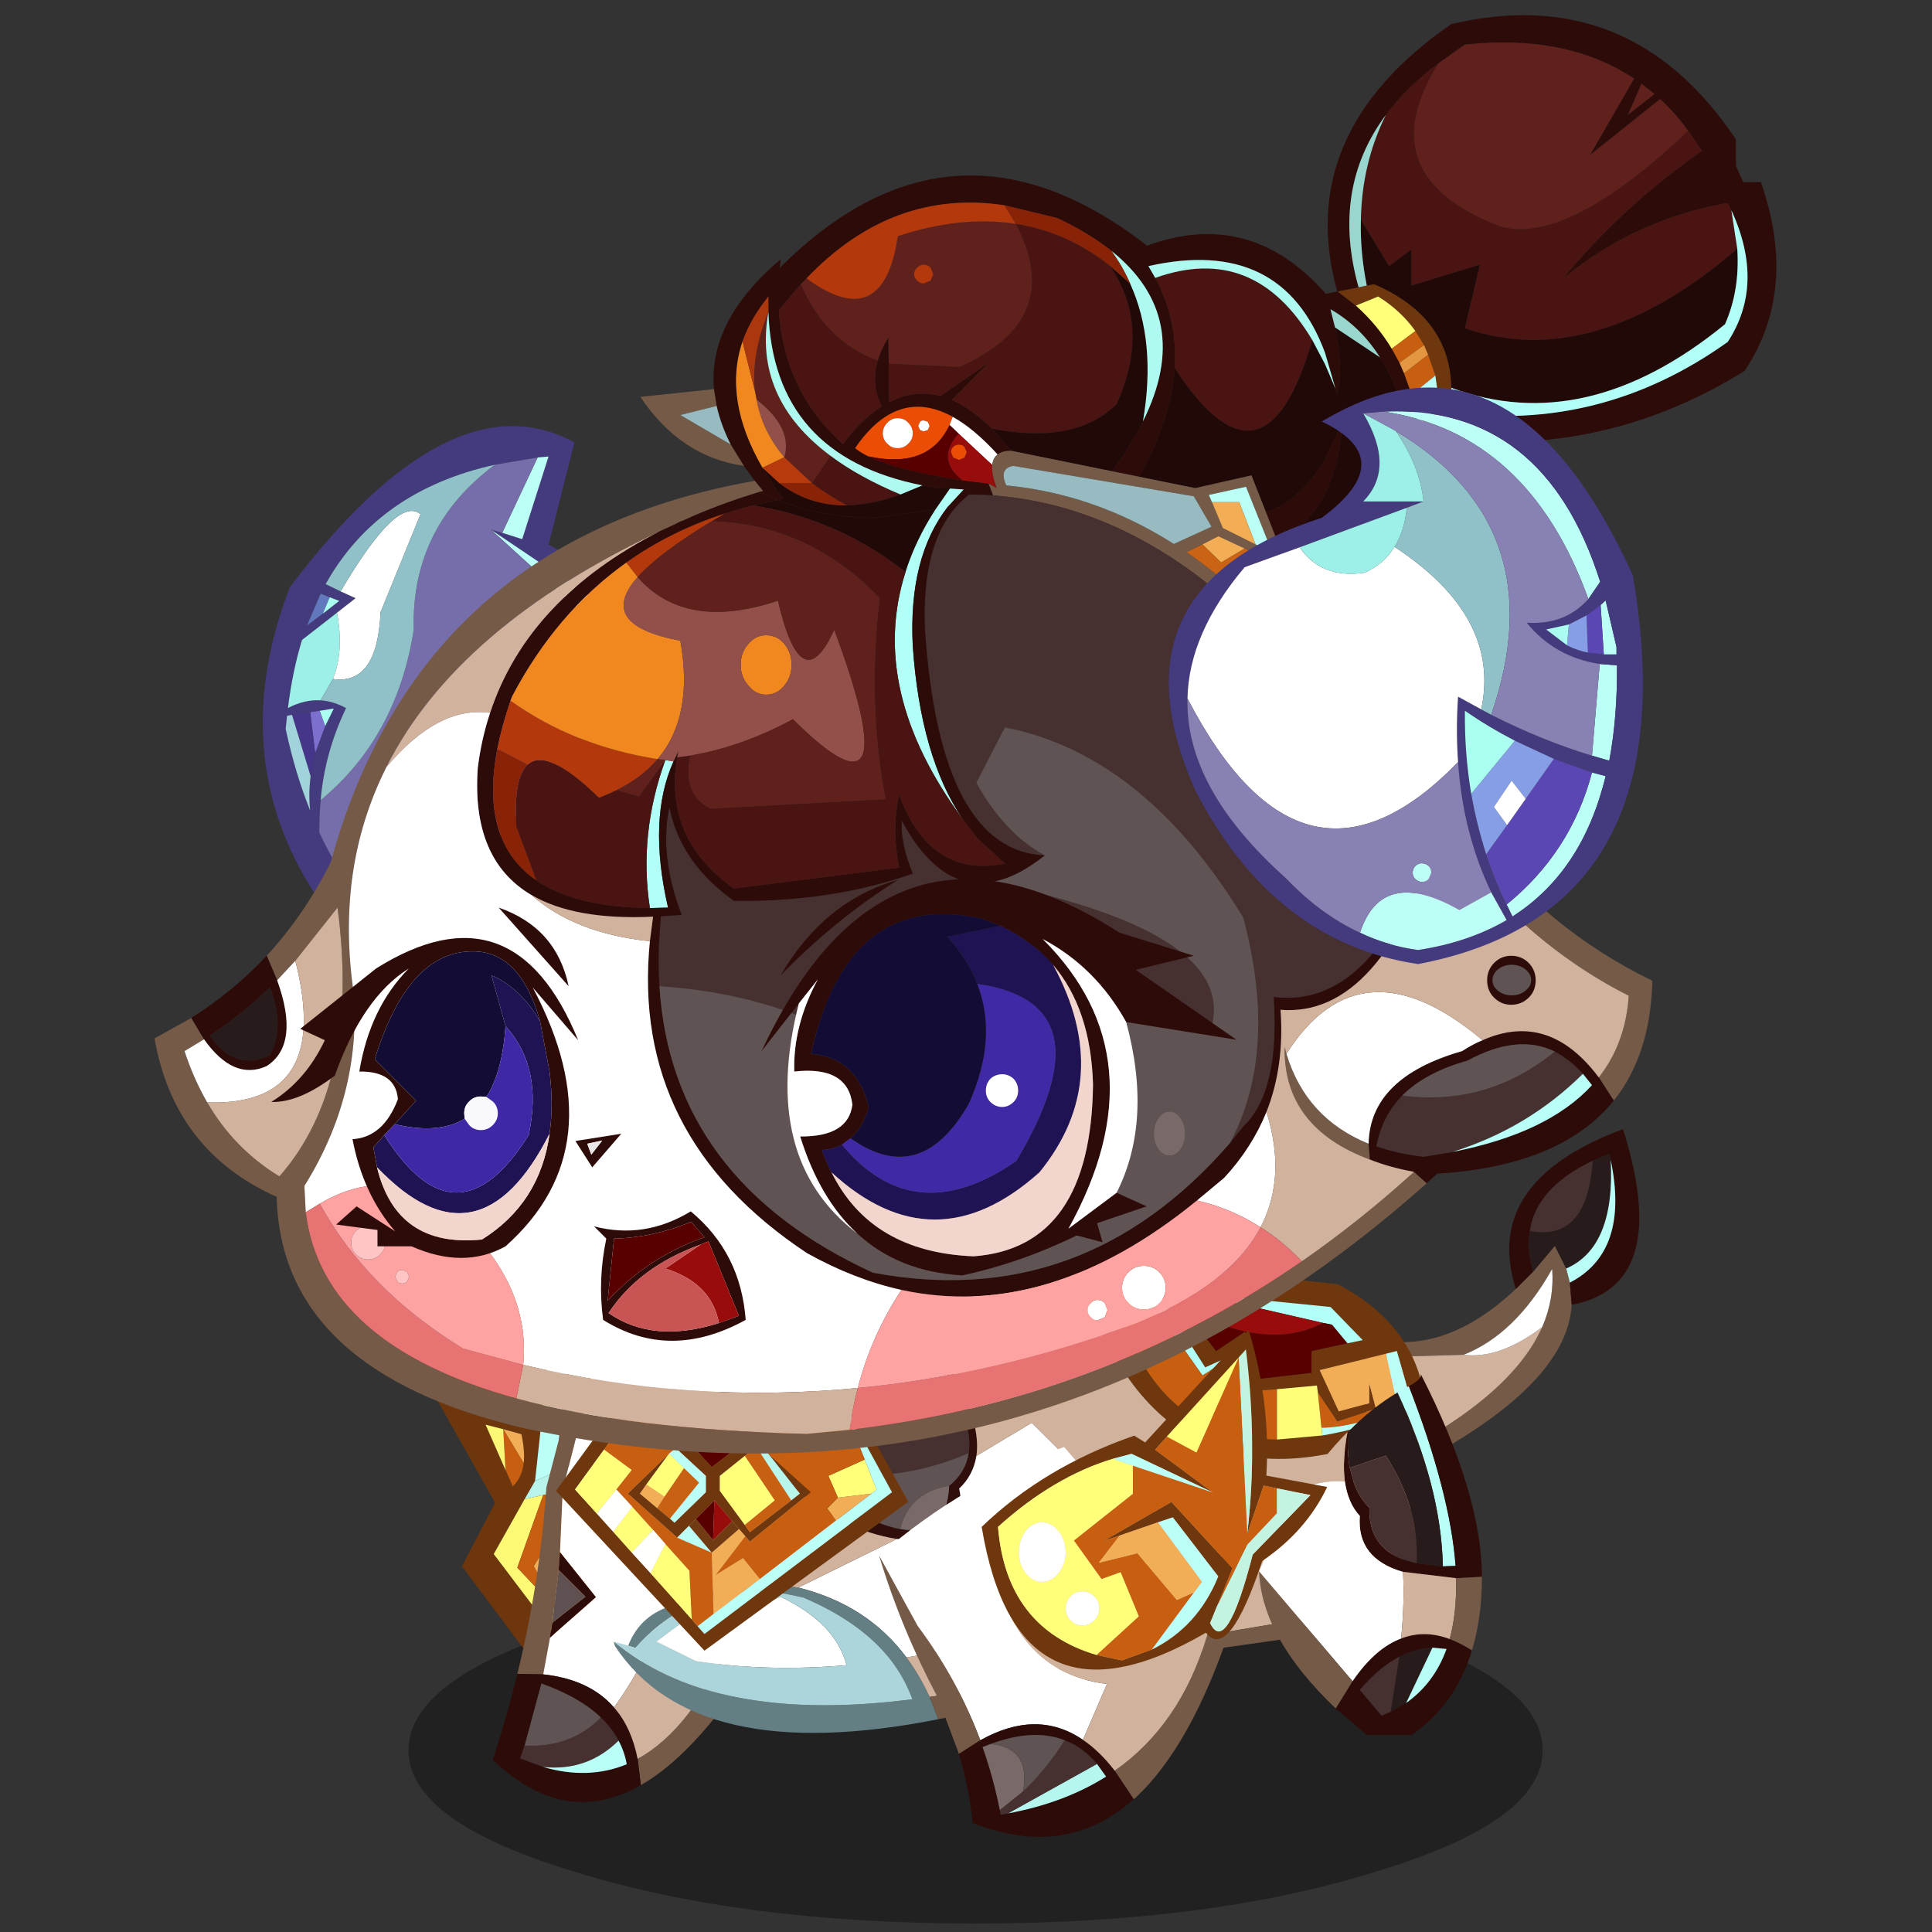 <svg xmlns:ffdec="https://www.free-decompiler.com/flash" xmlns:xlink="http://www.w3.org/1999/xlink" ffdec:objectType="frame" height="90" width="90" xmlns="http://www.w3.org/2000/svg"><rect width="100%" height="100%" fill="#333333" stroke="none"/><use ffdec:characterId="26" height="88.9" transform="translate(5.15 .7)" width="77.8" xlink:href="#a"/><defs><g id="a" transform="translate(-5.15 -.7)"><use ffdec:characterId="1" height="9" transform="matrix(.952 0 0 1.794 19.028 73.46)" width="55.5" xlink:href="#b"/><use ffdec:characterId="3" height="60.5" transform="translate(20.25 58.35) scale(.423)" width="41.25" xlink:href="#c"/><use ffdec:characterId="10" height="37.5" transform="translate(62.83 52.6) scale(.423)" width="42.55" xlink:href="#d"/><use ffdec:characterId="12" height="52.3" transform="translate(25.9 58.6) scale(.423)" width="96.15" xlink:href="#e"/><use ffdec:characterId="14" height="39.75" transform="translate(58.65 64) scale(.423)" width="24.55" xlink:href="#f"/><use ffdec:characterId="16" height="60.5" transform="translate(12.25 19.85) scale(.423)" width="46" xlink:href="#g"/><use ffdec:characterId="18" height="55.85" transform="translate(40.95 61.95) scale(.423)" width="49.35" xlink:href="#h"/><use ffdec:characterId="23" height="158.4" transform="translate(7.2 .7) scale(.423)" width="178.6" xlink:href="#i"/><use ffdec:characterId="25" height="63.5" transform="translate(54.45 18.05) scale(.423)" width="52.2" xlink:href="#j"/></g><g id="k" fill-rule="evenodd"><path d="m13.5 2.6-2.45 22.55-1.15 2-3.4 6.05 7.9 10.45 1.7-1.6 3-2.8 2.95-2.8 1.75-1.6-8.5-11.5-1.9.8 1.7-21 5.5 2-3.95 17.55 9.1 11.25L13 47.9 3 34.55l3.65-7L0 15.75 6.35 0l7.15 2.6M9.8 23.2q.15-1.35-.25-3.2l-2-.55-1.95-.5 2.2 5 .8 1.8q1-.95 1.2-2.55" fill="#6e360c"/><path d="m13.5 2.6 1.6.55-1.7 21-2.35 1L13.5 2.6" fill="#bcfff7"/><path d="m11.05 25.15 2.35-1 1.9-.8 8.5 11.5-1.75 1.6L15.6 25.9l-3.65.8-2.05.45 1.15-2" fill="#b8f4ea"/><path d="m16.1 42.05-1.7 1.6L6.5 33.2l3.4-6.05 2.05-.45-2.85 8 4.55 4.8 2.45 2.55" fill="#fdf975"/><path d="m19.1 39.25-3 2.8-2.45-2.55-2.75-4.95 1.2-2 7 6.7M7.55 19.45l2 .55q.4 1.85.25 3.2l-2.25-3.75" fill="#f2ae56"/><path d="m22.05 36.45-2.95 2.8-7-6.7-1.2 2 2.75 4.95-4.55-4.8 2.85-8 3.65-.8 6.45 10.55M9.8 23.2q-.2 1.6-1.2 2.55l-.8-1.8-.25-4.5L9.8 23.2" fill="#c75e10"/><path d="m7.8 23.95-2.2-5 1.95.5.25 4.5" fill="#fcf775"/><path d="M9.1 46.4q2.5-10.15 3.2-20.55l3.3-12.6 1.75.15-3.25 12.75-.3 6.85-.15 1.95-.7 5.8-.25 1.65-.75 4.05-2.85-.05m30.75-31 1.4.15q-1.8 23.7-10 35.15-4.35 5.55-8.55 7.95l-.35-2.9q11.95-6.5 17.5-40.35" fill="#745a47"/><path d="m17.35 13.4 15.25 1.35Q28.45 37.9 19.75 50.1q-2.7-3.1-7.8-3.65l.75-4.05 5.05-4.45L13.8 33l.3-6.85 3.25-12.75" fill="#fff"/><path d="M22.7 58.65q-8.4 4.8-16.3-2.8 1.55-4.7 2.7-9.45l2.85.05q5.1.55 7.8 3.65 1.9 2.15 2.6 5.65l.35 2.9m-10-16.25.25-1.65 3.65-2.85-2.95-2.95.15-1.95 3.95 4.95-5.05 4.45m7.55 11.35q-.7-1.35-1.95-2.55-2.35-2.25-6.55-3.75L9.9 54.3l-.5 1.4 2.55.95q4.95 1.45 9.2-.3-.25-1.4-.9-2.6" fill="#2d0b08"/><path d="m12.95 40.75.7-5.8 2.95 2.95-3.65 2.85" fill="#5f5151"/><path d="M18.3 51.2q1.25 1.2 1.95 2.55-3.45 3.4-8.3 2.9L9.4 55.7l.5-1.4q5.1.25 8.4-3.1" fill="#463030"/><path d="M20.25 53.75q.65 1.2.9 2.6-4.25 1.75-9.2.3 4.85.5 8.3-2.9" fill="#b9fff7"/><path d="m32.6 14.75 7.25.65q-5.55 33.85-17.5 40.35-.7-3.5-2.6-5.65 8.7-12.2 12.85-35.35" fill="#d1b29c"/><path d="m9.9 54.3 1.85-6.85q4.2 1.5 6.55 3.75-3.3 3.35-8.4 3.1" fill="#605353"/></g><g id="l" fill-rule="evenodd"><path d="m22.65 16.9.2 2.45q-.5 8.85-17.25 17.6l-2-1.1q12.7-6.6 16-14.05 1.35-3.1 1.1-6.4-4.05 7.2-9.75 9.45l-10.45.3q.25-1 .65-2.05 7.8 1.8 15.55-5.5l1.9-1.9 2.4-2.85 1.25 2.5.4 1.55" fill="#745a47"/><path d="m.5 25.15 10.45-.3q3.95.5 8.65-3.05-3.3 7.45-16 14.05-5-3.45-3.1-10.7" fill="#d1b29c"/><path d="M22.65 16.9q6.6-3.4 4.5-13.5L27 2.75q-1 .35-1.85.75-6.2 2.95-6.9 7.7-.35 2.05.35 4.5l-1.9 1.9Q12.95 5.8 28.5 0q5.45 17.25-5.65 19.35l-.2-2.45" fill="#2d0b08"/><path d="M18.6 15.7q-.7-2.45-.35-4.5 6.3 1.2 6.9-7.7.85-.4 1.85-.75l.15.65q.5 9.6-4.9 11.95L21 12.85l-2.4 2.85" fill="#281b1b"/><path d="M10.95 24.85q5.7-2.25 9.75-9.45.25 3.3-1.1 6.4-4.7 3.55-8.65 3.05" fill="#fff"/><path d="M27.15 3.4q2.1 10.1-4.5 13.5l-.4-1.55q5.4-2.35 4.9-11.95" fill="#b9fff7"/><path d="M18.25 11.2q.7-4.75 6.9-7.7-.6 8.9-6.9 7.7" fill="#463030"/></g><g id="m" fill-rule="evenodd"><path d="M57.35.8 60 0l26.1 2.9q4.2 2.2 6.6 5.35 3.1 4.05 3.1 9.65l-1.1.5Q66.3 31.05 57.35.8m29.8 8.6 1.7-.35L85.3 5.4l-15-1.5-2.75-.3L69 5.45l3.7 4.8 3.2-2.15 1.65 5.2 5.65-.65v-2.4l3.95-.85M84.4 19.55q4.55-.75 10-2.95l-1.8-6.35-1.2.3-7.3 1.8 2.1 4.55 3.35-.9v-2.25l.75 2.85-4.25 1.4-2.15-3.2-.1-.75-4.4.4-2.6.2-1.65-4.25-3.65 1.65-5.5-8.6-1.65-.2-3-.3Q65.2 19.9 79.4 20l5-.45" fill="#6f370d"/><path d="m70.3 3.9 15 1.5 3.55 3.65-1.7.35-1.7-2.05-1-.2L70.3 3.9m-5.95-.65 1.65.2 5.5 8.6 3.65-1.65-3.95 2.55-6.85-9.7" fill="#b1fff6"/><path d="M79.4 20q-14.2-.1-18.05-17.05l3 .3 6.85 9.7 3.95-2.55 1.65 4.25 2.6-.2V20m4.5-5.2 2.15 3.2 4.25-1.4 2.15-1.25.3 1.25q-4.85 2.05-8.45 2.1l-.4-3.9" fill="#c75e10"/><path d="m87.15 9.4-3.95.85v2.4l-5.65.65-1.65-5.2-3.2 2.15-3.7-4.8q3.75 1.95 6.9 2.65 4.95 1 8.55-.95l1 .2 1.7 2.05" fill="#580000"/><path d="M69 5.45 67.55 3.6l2.75.3 14.15 3.25q-3.6 1.95-8.55.95-3.15-.7-6.9-2.65" fill="#980c0c"/><path d="m91.4 10.55 1.2-.3 1.8 6.35q-5.45 2.2-10 2.95l-.1-.85q3.6-.05 8.45-2.1l-.3-1.25-1.05-4.8" fill="#bcfff7"/><path d="m90.3 16.6-.75-2.85V16l-3.35.9-2.1-4.55 7.3-1.8 1.05 4.8-2.15 1.25" fill="#f2ae56"/><path d="m38.25 6.55 1.05-.35q7.8 10.05 7 15.6-.35 2.15-1.9 3.6 1 4.35-4.25 5.75l-2.6-.2Q25.6 29.05 17 12.9l1.2-.4q3.05 5.75 7.25 10.05l3.75 3.3q5.4 3.4 8.7 4 5.15.95 5.4-4.75 1.8-1.45 2.15-3.6.75-5.3-7.2-14.95" fill="#2f0e0b"/><path d="m18.2 12.5 20.05-5.95q7.95 9.65 7.2 14.95-10 4.3-20 1.05-4.2-4.3-7.25-10.05" fill="#463030"/><path d="M6.35 42.25q-1.7-5.8-1.75-12.7l8.5 8.65q-3.8 1-5.15 4.5l-1.6-.45m8.2-2.6 1.8 1.8q4.2-2.05 8.35-4.15 6.1 2.9 7.3 7.55-8.75.75-16.6-.45l-4.35-2.15 3.5-2.6m23-8.7 2.6.2q5.25-1.4 4.25-5.75 1.55-1.45 1.9-3.6l6.1-3.65 11.25 11.2-1.1 7.75q-12.6 5-23.95 6.9-4.3-5.8-11.9-7.7l10.85-5.35" fill="#fff"/><path d="M45.45 21.5q-.35 2.15-2.15 3.6-4.35.7-5.4 4.75-3.3-.6-8.7-4l-3.75-3.3q10 3.25 20-1.05" fill="#605353"/><path d="M42.1 50.8q-26.8 5.3-35.6-8.05l-.15-.5 1.4 1.05q10.95 7.95 31.5 5.3-.85-2.35-2.4-4.35-3.25-4.15-9.6-6.85l-1.9-.4q-6.5-.95-11.6 1.85-2.7 1.5-5 4.1l-.8-.25q1.35-3.5 5.15-4.5 6.8-3 13.6-1.9 7.6 1.9 11.9 7.7 1.45 1.95 2.55 4.35l.95 2.45" fill="#647f84"/><path d="m6.35 42.25 1.6.45.8.25q2.3-2.6 5-4.1 5.1-2.8 11.6-1.85l1.9.4q6.35 2.7 9.6 6.85 1.55 2 2.4 4.35-20.55 2.65-31.5-5.3l-1.4-1.05m8.2-2.6-3.5 2.6 4.35 2.15q7.85 1.2 16.6.45-1.2-4.65-7.3-7.55-4.15 2.1-8.35 4.15l-1.8-1.8" fill="#acd5db"/><path d="M39.3 6.2 57.35.8Q66.3 31.05 94.7 18.4q1.25 13.65-8.75 20.75l-23.2 3.9-1.05.35q-11.2 3.5-20.55 4.95-1.1-2.4-2.55-4.35 11.35-1.9 23.95-6.9l1.1-7.75-11.25-11.2-6.1 3.65q.8-5.55-7-15.6M4.6 29.55q-.05-6.2 1.15-13.3L17 12.9q8.6 16.15 20.55 18.05L26.7 36.3q-6.8-1.1-13.6 1.9l-8.5-8.65" fill="#d1b29c"/><path d="M43.3 25.1q-.25 5.7-5.4 4.75 1.05-4.05 5.4-4.75" fill="#796969"/><path d="M95.8 17.9q2.35 13.7-10.45 23.35l-20.5 2.9Q52.2 48.8 42.1 50.8l-.95-2.45Q50.5 46.9 61.7 43.4l1.05-.35 23.2-3.9q10-7.1 8.75-20.75l1.1-.5" fill="#745a47"/><path d="m84.4 19.55-5 .45v-5.55l4.4-.4.1.75.4 3.9.1.85" fill="#fffe79"/><path d="m28.9 14 2.65-.2 7.25 13.05-22.45 16.4L0 25.65l7.3-10 2.95-.2 6.9 7.6L28.9 14m-3 12.7.95-.75-3.3-4.2 4.5 4.05-6.7 5.45-.5-.6-.7-.8-.75-.85-1.95-2.3-2.05 2.05-.75.75-1.3 1.3-5.45-4.85 4.55-4.4-2.5 3.4-.7 1 1.9 1.6 1.4 1.15.5.45 3.45-3.35V24l-3.3-3.05-4.7-4.25-3.2 4.4-3.2 4.4 2.4 2.65 1.8 2 2.05 2.3 2.05 2.25 4.55 5.1.65.75.75.85L37 25.8l-5.95-10.9h-1.5l-7.05 5.55-.45.35-1.25 1-2.75 2.2v1.65l2.75 3.75.55.8 4.55-3.5" fill="#6f370d"/><path d="m23.55 21.75 3.3 4.2-.95.75-3.85-5.9.45-.35 1.05 1.3" fill="#b8f6ec"/><path d="m20.8 29.4-2.75-3.75V24l2.75-2.2 3.3 4.9-3.3 2.7M34 22.2l1.3 3.3-.55.45-3.7.45L30 24l4-1.8m-19.9.95-2.15 3.15-2-1.35 2.5-3.4 1.65 1.6m-9.6 5L2.1 25.5l3.2-4.4 3.05 2.25-1.7 2.15-2.15 2.65m3.9-.75 2.3 2.55-2.35 2.5-2.05-2.3 2.1-2.75m3.65 4.1 2.65 2.95.25 5.35-4.55-5.1 1.65-3.2" fill="#ffff79"/><path d="m34.75 25.95.55-.45-1.3-3.3-2.95-7.3L37 25.8 16.35 41.4l-.75-.85 1.75-1.35 5.1-3.85 8.4-6.45 3.9-2.95" fill="#bcfff7"/><path d="m31.05 26.4 3.7-.45-3.9 2.95-1-1.3 1.2-1.2m-8.6 8.95-5.1 3.85-.2-6.75 3-2.6.7.8-3.25 4.25 3-1.85 1.85 2.3m-10.5-9.05-.8 1.25-1.9-1.6.7-1 2 1.35" fill="#f2ae56"/><path d="m23.55 21.75-1.05-1.3 7.05-5.55h1.5L34 22.2 30 24l1.05 2.4-1.2 1.2 1 1.3-8.4 6.45-1.85-2.3-3 1.85 3.25-4.25.5.6 6.7-5.45-4.5-4.05m-6.2 17.45-1.75 1.35-.65-.75-.25-5.35-2.65-2.95-1.35-1.55-2.3-2.55-1.75-1.9 1.7-2.15L5.3 21.1l3.2-4.4 4.7 4.25-.75.6-4.55 4.4 5.45 4.85 3.8 1.65.2 6.75" fill="#c75e10"/><path d="m12.55 28.7 3.2-3.95-1.65-1.6-1.65-1.6.75-.6L16.5 24v1.8l-3.45 3.35-.5-.45m.8 2.1 1.3-1.3 2.5 2.95-3.8-1.65" fill="#bcfef6"/><path d="m28.9 14-11.75 9.05-6.9-7.6L28.9 14M15.4 28.75l2.05-2.05-.15 4.4-1.9-2.35" fill="#580000"/><path d="m11.95 26.3 2.15-3.15 1.65 1.6-3.2 3.95-1.4-1.15.8-1.25" fill="#c96113"/><path d="m22.05 20.8 3.85 5.9-4.55 3.5-.55-.8 3.3-2.7-3.3-4.9 1.25-1" fill="#c86012"/><path d="m17.3 31.1.15-4.4L19.4 29l-2.1 2.1" fill="#980c0c"/><path d="m4.5 28.15 2.15-2.65 1.75 1.9-2.1 2.75-1.8-2m6.2 1.8 1.35 1.55-1.65 3.2-2.05-2.25 2.35-2.5" fill="#fffffe"/><path d="m15.4 28.75 1.9 2.35 2.1-2.1.75.85-3 2.6-2.5-2.95.75-.75" fill="#703b12"/></g><g id="n" fill-rule="evenodd"><path d="m15.25 2.05 1.25-.7q4.55 11.75 5.15 19.8l-1.4.05q-.2-8.9-5-19.15" fill="#b9fff7"/><path d="m20.25 21.2 1.4-.05q-.6-8.05-5.15-19.8Q18 .55 17.8 0q6.7 13.1 6.75 22.35l-2.85.15-5.85-.7q-5.1-1.45-4.75-6.15-1.3-1.4-1.65-3.8-.3-2.3.3-5.45l.15-.1q-.25 2.25.1 4.05l.45 1.65q.55 1.6 1.7 2.75-.1 4.2 3.6 5.65l1.6.45 2.9.35m3.2 9.25q-1.8 5.95-6.6 9.3h-5l-3.4-2.9 1.85-3q2.5-3.65 5.35-4.7 2.55-1 5.35.05 1.2.45 2.45 1.25m-4.35-.3q-1.8.05-3.65 1-2.2 1.15-4.35 3.65l2.4 2.85 1-.45 1.7-.95q3.1-2.2 4.45-5.95l-1.55-.15" fill="#2d0b08"/><path d="M15.25 2.05q4.8 10.25 5 19.15l-2.9-.35q.3-6.2-3.4-11.85L10 10.35q-.35-1.8-.1-4.05 2.5-2.55 5.35-4.25m.2 29.1q1.85-.95 3.65-1l-2.9 6.1-1.7.95.95-6.05" fill="#281b1b"/><path d="M10 10.35 13.95 9q3.7 5.65 3.4 11.85l-1.6-.45q-3.7-1.45-3.6-5.65Q11 13.6 10.45 12L10 10.35m4.5 26.85-1 .45-2.4-2.85q2.15-2.5 4.35-3.65l-.95 6.05" fill="#463030"/><path d="M0 21.75q2.25-5.2 4.85-9.25 2.6-.85 4.6-.65.35 2.4 1.65 3.8-.35 4.7 4.75 6.15.2 3.15-.2 7.35-2.85 1.05-5.35 4.7L0 21.75" fill="#fff"/><path d="M4.85 12.5q2.3-3.5 4.9-6.1-.6 3.15-.3 5.45-2-.2-4.6.65m11 9.3 5.85.7q.1 3.75-.7 6.7-2.8-1.05-5.35-.05.4-4.2.2-7.35" fill="#d1b29c"/><path d="M24.55 22.35q0 4.5-1.1 8.1-1.25-.8-2.45-1.25.8-2.95.7-6.7l2.85-.15m-16.1 14.5Q.3 29.1 0 21.75l10.3 12.1-1.85 3" fill="#745a47"/><path d="m19.1 30.15 1.55.15q-1.35 3.75-4.45 5.95l2.9-6.1" fill="#b8fef6"/></g><g id="o" fill-rule="evenodd"><path d="m26.35 11.75 2.2.7 2.9-9.1-1.2.1-4.7.8Q12.65 7.1 6.9 17.4l1.65.8 1.65.75-2.05 1.6-3.85 3Q3.25 27 2.75 31.05q1.8-.95 3.6-.85 1.4.1 2.8.85-2.35 4.9-2.8 10.15-.15 1.75-.15 3.55 3.65 7.85 9.65 12.65l-2.6 3.1Q-6.3 41.8 2.95 17.75 20.65-5.65 34.3 1.8l-2.85 11.25L46 21.1l-2.35 2.8L25.1 11.4l1.25.35m-19 7.1-1-.4-1.5 3.5 1.75-1.3 1.8-1.4-1.05-.4m-1.1 12.5-1.05.15-2 .3-.55.1-.15 1.45q1.05 4.9 2.7 9-.2-1.9.05-3.8l.5-2.55 1.1-2.95.95-1.95-1.55.25" fill="#443b7f"/><path d="m30.25 3.45 1.2-.1-2.9 9.1-2.2-.7 3.9-8.3M25.1 11.4l18.55 12.5-2.05 2.5-16.5-15" fill="#bcfff7"/><path d="m30.25 3.45-3.9 8.3-1.25-.35 16.5 15-25.75 31q-6-4.8-9.65-12.65 0-1.8.15-3.55 8.4-6.95 10.25-18.75-.3-11.35 8.95-18.2l4.7-.8" fill="#766eaa"/><path d="m6.6 20.65-1.75 1.3 1.5-3.5 1 .4-.75 1.8" fill="#6178bc"/><path d="m7.35 18.85 1.05.4-1.8 1.4.75-1.8m-.5 14.2-.6-1.7 1.55-.25-.95 1.95" fill="#abfff0"/><path d="m6.25 31.35.6 1.7L5.75 36l-.55-4.5 1.05-.15" fill="#7c70cf"/><path d="m5.2 31.5.55 4.5-.5 2.55L3.2 31.8l2-.3" fill="#453689"/><path d="M5.25 38.55q-.25 1.9-.05 3.8-1.65-4.1-2.7-9l.15-1.45.55-.1 2.05 6.75" fill="#a1d3dc"/><path d="M6.35 30.2q-1.8-.1-3.6.85.5-4.05 1.55-7.5l3.85-3q.8 4.2-.45 7.3L6.35 30.2" fill="#9df0e8"/><path d="m8.15 20.55 2.05-1.6-1.65-.75q6.25-10.65 8.8-8.5l-4.4 10.8q-.35 8.05-5.25 7.35 1.25-3.1.45-7.3" fill="#fff"/><path d="M6.35 41.2q.45-5.25 2.8-10.15-1.4-.75-2.8-.85l1.35-2.35q4.9.7 5.25-7.35l4.4-10.8q-2.55-2.15-8.8 8.5l-1.65-.8Q12.65 7.1 25.55 4.25q-9.25 6.85-8.95 18.2-1.85 11.8-10.25 18.75" fill="#90c1c9"/></g><g id="p" fill-rule="evenodd"><path d="M11.15 45.2q-2.5-6.7-6.9-12.6L0 24.85Q9.4 16.7 20.4 12.9l1.55 1.8-9.75 7.75Q13.55 37.55 25.1 39l-2.65 6.15q-5.05-3.45-11.3.05" fill="#fff"/><path d="m0 24.85 4.25 7.75q4.4 5.9 6.9 12.6L8.8 46.7l-2.25-6-.1-.25q-4-7.5-6.45-15.6M28.05 51.7l-2.1-3.15q14.45-10.1 11.7-39Q40.75 20 38.9 32.2q-4.45 13.7-10.85 19.5" fill="#745a47"/><path d="M11.15 45.2q6.25-3.5 11.3-.05 1.85 1.25 3.5 3.4l2.1 3.15q-7.5 6.65-17.75 2.6-.35-3.75-1.5-7.6l2.35-1.5m1.15.4-.9.35q1.2 3.4 1.9 6.95l.1.5.8-.15Q20.4 52.1 25 49.2l-1-1.4q-1.55-1.85-3.55-2.6-3.4-1.35-8.15.4" fill="#2d0b08"/><path d="M13.3 52.9q-.7-3.55-1.9-6.95l.9-.35q4.45.45 3.55 5.25L13.3 52.9" fill="#796969"/><path d="M22.45 45.15 25.1 39q-11.55-1.45-12.9-16.55l9.75-7.75-1.55-1.8q8.2-2.85 17.25-3.35 2.75 28.9-11.7 39-1.65-2.15-3.5-3.4" fill="#d1b29c"/><path d="m24 47.8 1 1.4q-4.6 2.9-10.8 4.05L24 47.8" fill="#b5f7ef"/><path d="m13.3 52.9 2.55-2.05q2.5-2.35 4.6-5.65 2 .75 3.55 2.6l-9.8 5.45-.8.15-.1-.5" fill="#463030"/><path d="M15.85 50.85q.9-4.8-3.55-5.25 4.75-1.75 8.15-.4-2.1 3.3-4.6 5.65" fill="#605353"/><path d="M40.55 22.45q1.15-9.75-.15-20.3l-.8.9-7.9 8.7-1.3 1.45 6.35 4.7-8.95-4.25-2.05.55q-6.5 1.95-12.65 7.5.9 11.15 10.85 14.1l2.8.6 3.3-1.2q5.05-2.5 7.3-8.05l-5-6.5-1.65.55-4.2 1.45-1.7.55 7.4-4.25 6.7 7.3-1.7 4.2-.75 1.85q1.8 3.7 4.7-7.55l6.35-6.55-3.7-.75-1.45-.3-1.8 5.3m8.8-5.15q-2.3 4.85-7.15 8.15-3.7 11.1-6.2 7.9Q15.25 45.4 11.3 21.7q6.85-6.6 16.8-10.05l1.2.75L40.7 0q2.45 8.05 1.95 16.05l6.7 1.25" fill="#6f370d"/><path d="m39.6 3.05.8-.9q1.3 10.55.15 20.3l-.95-19.4m4.2 14.4 3.7.75-6.35 6.55q-2.9 11.25-4.7 7.55l.75-1.85 3.35-6.8 3.25-3.45v-2.75" fill="#c3f4e1"/><path d="m40.55 22.45 1.8-5.3 1.45.3v2.75l-3.25 3.45-3.35 6.8 1.7-4.2-6.7-7.3-7.4 4.25 1.7-.55-2.3 3 4.25-1.05 4.35 5.15 1.9-.85-4.65 6.3-3.3 1.2-2.8-.6 4.65-4.25-2-4.85-2.1.75-3.05-4.25 6.5-5.15v-3.1l8.8 2.95-6.35-4.7 1.3-1.45 3.25 1.75L39.6 3.05l.95 19.4" fill="#c75e10"/><path d="M23.95 35.8Q14 32.85 13.1 21.7q6.15-5.55 12.65-7.5l2.2.75v3.1l-6.5 5.15 3.05 4.25 2.1-.75 2 4.85-4.65 4.25m7.75-24.05 7.9-8.7-4.65 10.45-3.25-1.75m-8 17.6q-.55-.55-1.3-.55-.8 0-1.3.55-.55.55-.55 1.3 0 .8.55 1.35.5.55 1.3.55.75 0 1.3-.55t.55-1.35q0-.75-.55-1.3m-3.15-4.85q0-1.35-.8-2.35-.75-.95-1.8-.95t-1.8.95q-.75 1-.75 2.35t.75 2.3q.75.95 1.8.95t1.8-.95q.8-.95.8-2.3" fill="#ffff79"/><path d="m30.7 21.2 1.65-.55 5 6.5q-2.25 5.55-7.3 8.05l4.65-6.3.85-1.15-4.85-6.55m-4.95-7 2.05-.55 8.95 4.25-8.8-2.95-2.2-.75" fill="#bcfff7"/><path d="M20.55 24.5q0 1.35-.8 2.3-.75.95-1.8.95t-1.8-.95q-.75-.95-.75-2.3 0-1.35.75-2.35.75-.95 1.8-.95t1.8.95q.8 1 .8 2.35m3.15 4.85q.55.55.55 1.3 0 .8-.55 1.35t-1.3.55q-.8 0-1.3-.55-.55-.55-.55-1.35 0-.75.55-1.3.5-.55 1.3-.55.75 0 1.3.55" fill="#fff"/><path d="m26.5 22.65 4.2-1.45 4.85 6.55-.85 1.15-1.9.85-4.35-5.15-4.25 1.05 2.3-3" fill="#f2ae56"/></g><g id="q" fill-rule="evenodd"><path d="m162.25 11 1.5-3.45 1.45 1.15-2.95 2.3m-81.4 27.4-.05-2.85q-.8 1.3-1.15 2.5-5.65-2-8.5-8.4l.65-.65q8.45 6.2 10.05-4.65 7-2.3 13-1.35 5.55 10.55-6.2 15.75l-7.8-.35M141.4 5.3l2.9-2.05q11.2-1.2 18.65 3.75l-4.85 8.4 7.7-6.15q1.7 1.55 3.1 3.5-13.4 12.7-20.8 10.5-14.45-5.6-6.7-17.95M85.45 29.25l.3-.7-.3-.75q-.3-.3-.75-.3-.4 0-.7.3-.35.3-.35.75 0 .4.35.7.3.3.7.3l.75-.3M66.3 42.35l-.2-1q-.4-4 1.5-8.65-1.7 9.5 6.85 15.85l-2.05 3-3.05-2.85q.95-3.2-3.05-6.35" fill="#60211c"/><path d="m162.25 11 2.95-2.3-1.45-1.15-1.5 3.45m11.4 10.5-.4-.8Q163 22.5 155.1 29.05q6.3-7.75 15.3-14.1l-1.5-2.2q-1.4-1.95-3.1-3.5l-7.7 6.15 4.85-8.4q-7.45-4.95-18.65-3.75l-2.9 2.05q-3.5 2.65-5.75 5.65l-.05.05q-6.05 8.15-3 19l-2.3.45 2 1.55q2.35 2.1 3.95 4.75l.85 1.55.5 1.15.85 2.35.65 3.15.15 1.3 3.25-1.75.1-.75Q159.25 46 173.25 36q4.15-6.35.4-14.5M68.7 53.4l-2-.9.3-.1-.9-1.1-1.2-1.65-1.45-2.35q-1.1-2.2-1.55-4.25l-.3-1.85q-.65-7.55 7.35-14.3l-.1.95Q87.9 8.8 109.3 25.4q11.3-4.15 19.6 5.2l.1.1 1.25-.25Q125.4 13.05 142.8 1q19.75-4.65 31.35 12.7v2.9l.8 1.8h1.95q4.15 11.9-1.8 20.8-16.6 10.3-35.85 7.05l-5.1 2.8-.05.2q-2.55 10.3-9.25 11.8l-.8-2q7.55-.7 9-9.8l.2-1.55 4.85-2.15q-1.05-4.6-3.15-7.85-2.15-3.4-5.45-5.3l.5 2q1 4.8.2 7.35l-.15-.6-1.15-3.95q-4.75-12.85-19.45-9.55l.75 1.3q2.5 4.65 2.15 9.95-.4 5.6-3.9 11.95l-3-.6q2.1-2.85 3.4-5.5 5.7-11.45-3.5-18.8-2.45-1.95-5.95-3.6l-5.8-1.4Q81.25 19.1 71.8 29l-.65.65-2.4 2.85q.55 8.9 7.05 14.75 2.1-2.8 4.3-4.15-1.25-2.4-.45-5.05.35-1.2 1.15-2.5l.05 2.85.05 4.25q2.75-1.45 5.65-.7l5.3-3.65-4.05 4.1q2.2.95 4.4 3.15L94.4 48q-1-.05-1.55.4-2.6-2.85-4.95-4.15-6.1-3.35-10.75 3.45.55.45 1.45.9 3.2 1.55 10.4 2.65l2.85.35.5 1.3-2.65-.1-1.05.95-1.25.35 1.7-1.85-1.5-.1-1.5-.05-1.55-.3q-16.4-3.25-16.95-19.1V31q-1.95 2.4-2.85 4.95-2.15 6.4 2.2 13.9 1 1.7 2.3 3.45l-.55.1m53.7 1.35q3.7-1.1 6.5-5.85l1.9-3.95q-.15 2.35-.65 4.3-1.55 6.15-6.45 8.85l-1.3-3.35" fill="#2d0b08"/><path d="m168.9 12.75 1.5 2.2q-9 6.35-15.3 14.1 7.9-6.55 18.15-8.35l.4.8.65 4.25q-15.8 13.6-30 8.75l1.65-7-7.55 2.3v-3.95l-2.45 1.8-3.1-5.1q.1-6.2 2.75-11.55l.05-.05q2.25-3 5.75-5.65-7.75 12.35 6.7 17.95 7.4 2.2 20.8-10.5m-76.7 32.8q-2.2-2.2-4.4-3.15l4.05-4.1-5.3 3.65q-2.9-.75-5.65.7l-.05-4.25 7.8.35q11.75-5.2 6.2-15.75 5.6.85 10.35 4.6 4.6 6.7.75 15.25-4.55 4.5-13.75 2.7m-12.55-7.5q-.8 2.65.45 5.05-2.2 1.35-4.3 4.15-6.5-5.85-7.05-14.75l2.4-2.85q2.85 6.4 8.5 8.4m32.7.85q.35-5.3-2.15-9.95 10.9-3.9 17.3 6.85-5.25 18.25-15.15 3.1m-30.2 13.9Q79 53.95 76.25 54q-2.15-1.15-3.85-2.45l2.05-3q3.15 2.35 7.7 4.25" fill="#491411"/><path d="m68.7 53.4.55-.1q-1.3-1.75-2.3-3.45l1.85 1.7q3.25 2.5 7.45 2.45 2.75-.05 5.9-1.2l2.4-1 1.55.3 1.5.05-1.6 2.3-7.05.95q-5.35-.2-8.8-1.45l-1.45-.55M94.4 48l-2.2-2.45q9.2 1.8 13.75-2.7 3.85-8.55-.75-15.25l2.25 2q2.9 6.4 1.4 15.15-1.3 2.65-3.4 5.5L94.4 48m14.05 2.85q3.5-6.35 3.9-11.95 9.9 15.15 15.15-3.1l1.4 2.65 1.15 2.7.15.6q.8-2.55-.2-7.35l4.95 3.3q2.1 3.25 3.15 7.85l-4.85 2.15-.2 1.55q-1.45 9.1-9 9.8l-.35-.95q4.9-2.7 6.45-8.85.5-1.95.65-4.3l-1.9 3.95q-2.8 4.75-6.5 5.85l-1.6-4.05-6.2 1.4-6.15-1.25m65.85-25.1q.3 4.55-1.35 8.3-15.3 12.5-30.15 7-.15-7.8-8.5-11.4l-.8.15q-.75-3.75-.65-7.25l3.1 5.1 2.45-1.8v3.95l7.55-2.3-1.65 7q14.2 4.85 30-8.75" fill="#210908"/><path d="M173.65 21.5q3.75 8.15-.4 14.5-14 10-30.65 7.75l.2-2.7q14.85 5.5 30.15-7 1.65-3.75 1.35-8.3l-.65-4.25" fill="#b1fff6"/><path d="m130 34.4-.5-2q3.3 1.9 5.45 5.3L130 34.4m2.6-4.4q-3.05-10.85 3-19-2.65 5.35-2.75 11.55-.1 3.5.65 7.25l-.9.2" fill="#99d6ce"/><path d="m142.6 43.75-.1.75-3.25 1.75-.15-1.3 2.45-1.65-.5-3.6-.8-2.3-.45-1.05-.95-1.55q-1.6-2.25-4.1-3.8l-2.45 1-2-1.55 2.3-.45.9-.2.8-.15q8.35 3.6 8.5 11.4l-.2 2.7" fill="#6f370d"/><path d="M136.25 36.75q-1.6-2.65-3.95-4.75l2.45-1q2.5 1.55 4.1 3.8l-2.6 1.95" fill="#ffff79"/><path d="m138.45 41.8-.85-2.35 2.65-2.05.8 2.3-2.6 2.1m-1.35-3.5-.85-1.55 2.6-1.95.95 1.55-2.7 1.95" fill="#c75e10"/><path d="M67.6 32.7q.55 15.85 16.95 19.1l-2.4 1q-4.55-1.9-7.7-4.25Q65.9 42.2 67.6 32.7m37.75-6.75q9.2 7.35 3.5 18.8 1.5-8.75-1.4-15.15-.85-1.95-2.1-3.65m4.85 3-.75-1.3q14.7-3.3 19.45 9.55l1.15 3.95-1.15-2.7-1.4-2.65q-6.4-10.75-17.3-6.85" fill="#aefaf1"/><path d="m137.6 39.45-.5-1.15 2.7-1.95.45 1.05-2.65 2.05" fill="#e59641"/><path d="m139.1 44.95-.65-3.15 2.6-2.1.5 3.6-2.45 1.65" fill="#bcfff7"/><path d="M71.8 29q9.45-9.9 21.8-8.05L94.85 23q-6-.95-13 1.35Q80.25 35.2 71.8 29m13.65.25-.75.3q-.4 0-.7-.3-.35-.3-.35-.7 0-.45.35-.75.3-.3.7-.3.45 0 .75.3l.3.75-.3.7" fill="#b3390d"/><path d="m93.6 20.95 5.8 1.4q3.5 1.65 5.95 3.6 1.25 1.7 2.1 3.65l-2.25-2q-4.75-3.75-10.35-4.6l-1.25-2.05M76.25 54q-4.2.05-7.45-2.45h3.6q1.7 1.3 3.85 2.45" fill="#892307"/><path d="M78.6 48.6q-.9-.45-1.45-.9 4.65-6.8 10.75-3.45l-.35.9q-2.3 4.9-8.95 3.45m4.9-2.55q0-.65-.5-1.15-.45-.5-1.15-.5t-1.15.5q-.5.5-.5 1.15 0 .7.5 1.15.45.5 1.15.5t1.15-.5q.5-.45.5-1.15m1.2-1.4q-.25 0-.4.15l-.2.45.2.45.4.15.45-.15.2-.45-.2-.45-.45-.15m3 3.5q0-.35.25-.6t.65-.25q.35 0 .6.25l.25.6-.25.6-.6.25-.65-.25-.25-.6" fill="#eb4d05"/><path d="M87.9 44.25q2.35 1.3 4.95 4.15-.5.35-.6 1.15l-3.7-3.45-1-.95.35-.9m-3.2.4.45.15.2.45-.2.45-.45.15-.4-.15-.2-.45.2-.45q.15-.15.4-.15m-1.2 1.4q0 .7-.5 1.15-.45.5-1.15.5t-1.15-.5q-.5-.45-.5-1.15 0-.65.5-1.15.45-.5 1.15-.5t1.15.5q.5.5.5 1.15" fill="#fff"/><path d="M89 51.25q-7.2-1.1-10.4-2.65 6.65 1.45 8.95-3.45l1 .95Q86 48.95 89 51.25" fill="#580000"/><path d="M91.85 51.6 89 51.25q-3-2.3-.45-5.15l3.7 3.45q-.1 1 .5 2.55l-.9-.5m-4.15-3.45.25.6.65.25.6-.25.25-.6-.25-.6q-.25-.25-.6-.25-.4 0-.65.25t-.25.6" fill="#980c0c"/><path d="M69.35 48.7q-2.45-2.9-3.05-6.35 4 3.15 3.05 6.35" fill="#934f4a"/><path d="M66.95 49.85q-4.35-7.5-2.2-13.9l1.35 5.4.2 1q.6 3.45 3.05 6.35-1.2.6-2.4 1.15" fill="#f0871f"/><path d="m68.8 51.55-1.85-1.7q1.2-.55 2.4-1.15l3.05 2.85h-3.6" fill="#b73a0d"/><path d="m92.35 52.9-.5-1.3.9.5q-.6-1.55-.5-2.55.1-.8.6-1.15.55-.45 1.55-.4l20.2 4.1 6.2-1.4 6.55 16.7 8.05 10.2.15.2 1.5 1.9L145.2 90q7.95 10.65 19.75 16.35-.2 8.15-4.25 13.2l-1.65-2.55q2.95-3.75 3.3-9-11.9-6-20.7-18.2l-.6-.8q-3.5-5.05-6.55-11.1l-8.7-5.65Q110.6 54.3 92.35 52.9m47.75 75.75q-43.55 38.85-99.35 27-26.85-6.3-27.3-25.5Q2.15 125.1 0 112.7l4.05-2.25 1.4 2.35-2.15 1.3q1 3.05 2.5 5.65 2.95 5.1 7.95 8.15 8.95-10.2 6.4-29.6l-4.65 5.85-2 2.15-1.15-2.7q4.15-4.5 7.05-10.3Q29 58.35 65 51.5l1.1-.2.9 1.1-.3.1q-4.65 1.4-8.55 3.2-.35.1-.65.3l-1.85.85Q33.3 67.4 25.55 82.8l-.05.1q-5.6 11.2-3.55 24.95.75 11.15-5.45 21.1l.15 2.9q1.8 14.6 23.2 20.5 12.55 3.45 32 3.9l4.7-.45q27.55-3.2 49.8-18.55 6.35-4.4 12.35-9.85l1.4 1.25M121.25 58.3l1.85.9-2.9-7.25-4.1.9.35.8 1.2 2.85 3.6 1.8m-5.85 0-1.75.85q5.9 4.05 11.25 10.35l1.35-2.1-3.3-7.3-2.9-1.35-2.9-1.35-1.75.9m-3.15-.05 4.15-1.9-1.95-3.35-19.9-3.35q-1.6.3-.75 2.15 9.8.95 18.45 6.45M63.45 47.3l1.45 2.35q-7-1-11.4-7.6l8.1-.85.3 1.85-4 1 5.55 3.25m70.25 77 .15 1.75q-9.55-3.55-9.4-12.4l.2.75q2.15 7.1 9.05 9.9" fill="#745a47"/><path d="m121.25 58.3-1.8-4.65h-3l-.35-.8 4.1-.9 2.9 7.25-1.85-.9" fill="#bcfff7"/><path d="M116.45 53.65h3l1.8 4.65-3.6-1.8-1.2-2.85m-1.05 4.65 1.75-.9 2.9 1.35-2.6 1.55-2.05-2" fill="#f2ad55"/><path d="m120.05 58.75 2.9 1.35 3.3 7.3-1.35 2.1q-5.35-6.3-11.25-10.35l1.75-.85 2.05 2 2.6-1.55" fill="#ca6313"/><path d="M112.25 58.25q-8.65-5.5-18.45-6.45-.85-1.85.75-2.15l19.9 3.35 1.95 3.35-4.15 1.9M61.9 43.05q.45 2.05 1.55 4.25l-5.55-3.25 4-1" fill="#98bbc1"/><path d="m68.7 53.4 1.45.55q3.45 1.25 8.8 1.45l7.05-.95q-2.2 3.4-3.3 6.9Q75.3 55.5 65.9 54l2.8-.6" fill="#210908"/><path d="m86 54.45 1.6-2.3 1.5.1-1.7 1.85q-4.4 5.6-3.9 15.4.85 12.2 5.5 19.05-10.45-14.2-6.3-27.2 1.1-3.5 3.3-6.9M57.15 82.2q-2.85 6.35-.6 16.1l-2 .05q-1.25-8.15 1.7-16.3l.9.15" fill="#b1fff6"/><path d="m88.65 53.75 1.05-.95 2.65.1q18.25 1.4 33.45 19.35l8.7 5.65q3.05 6.05 6.55 11.1-6.15 20.55-17.8 19.15.7 10.4-3.35 14.25l-1.45 1.8q5.35-10.1 1.45-24.8-10.95-17.95-26.25-20.95l-3.15 6.1q3.1 5.6 7.55 8-11.5-.5-13.2-24.7-.45-9.75 3.8-14.1m-33.05 53.2q-.15-2.25-.05-4.7l.2-3 2.3-.15q-2.5-6.55-1.35-11.85 1.2 6.1 7.1 10.3 10.8.15 19.7-3-1.4-3.45-1.2-5.8 2.2 4.05 4.8 5.7 2.3 1.45 4.95 1.05 27.8 5.65 24.2 16.45-18.35-5.2-30.15 8.05-12.1-11.85-30.5-13.05m98.6 7.2q1.65.85 3.1 2.45-6.05 6-14.35 8.6l-.15.05-3.05.5q-2.85-.35-5.2-1.15.6-3.3 2.85-5.6 9.4 1.2 16.8-4.85" fill="#463030"/><path d="M160.7 119.55q-5.8 7.2-19.45 8.05l-1.15 1.05-1.4-1.25q-2.7-.5-4.85-1.35l-.15-1.75q.15-7.3 10.3-10.2 1.15-.75 2.25-1.2 7.3-3.25 12.8 4.1l1.65 2.55m-156.65-9.1q4.65-2.95 8.3-6.85l1.15 2.7q2.55 7.05-1.15 9.45-3.65 1.65-6.9-2.95l-1.4-2.35M66.7 52.5l2 .9-2.8.6q-1.6.4-3.1.9-6 1.95-10.85 5.4-7.7 5.5-12.55 14.7l-.2.5q-.95 2.8-1.45 5.3-1.95 10.25 4.3 14.5 4.3 2.95 12.5 3.05l2-.05q-2.25-9.75.6-16.1l.55-1.15-.15.7q-1.5 9 6.25 14.45L82 93.9q-.85-4.25 0-8 3.45 9.2 11.65 7.55l-3.05-2.8-1.6-2.1q-4.65-6.85-5.5-19.05-.5-9.8 3.9-15.4l1.25-.35q-4.25 4.35-3.8 14.1 1.7 24.2 13.2 24.7-3.2 2.55-6 2.95-2.65.4-4.95-1.05-2.6-1.65-4.8-5.7-.2 2.35 1.2 5.8-8.9 3.15-19.7 3-5.9-4.2-7.1-10.3-1.15 5.3 1.35 11.85l-2.3.15-.2 3q-.1 2.45.05 4.7 1.35 21.35 23.5 31.55 23.2 4.35 39.35-14.3l1.45-1.8q4.05-3.85 3.35-14.25 11.65 1.4 17.8-19.15l.6.8q-6.55 20.65-17.65 19.75.45 6.2-1.55 11.25-1.6 3.95-4.65 7.25l-3 2.5q-16.35 13.35-32.55 9.85-5.2-1.15-10.4-4.05-19.45-12.9-17.3-34.35l.35-2.7q-8.65.4-13.4-2.4l-.1-.05q-6.55-3.95-5.8-14 .4-3.15 1.35-6 4.15-12.6 18.7-20L57.5 56q.3-.2.65-.3 3.9-1.8 8.55-3.2m-54 62.05q1.7-3.15 0-7.45-3.2 3.05-6.6 5.3 2.75 4 6.6 2.15m138.25-9.45q-.6-.5-1.5-.5-.85 0-1.5.5-.6.5-.6 1.2 0 .65.6 1.15.65.5 1.5.5.9 0 1.5-.5.65-.5.65-1.15 0-.7-.65-1.2m.4-.7q.75.8.75 1.9 0 1.15-.75 1.9-.8.8-1.95.8-1.1 0-1.9-.8-.75-.75-.75-1.9 0-1.1.75-1.9.8-.8 1.9-.8 1.15 0 1.95.8m5.95 12.2q-1.45-1.6-3.1-2.45-4.1-2-9.6 1-4.65 1.3-7.2 3.85-2.25 2.3-2.85 5.6 2.35.8 5.2 1.15l3.05-.5.15-.05q10.5-2.05 15.35-7.35l-1-1.25" fill="#2d0b08"/><path d="m89 88.55 1.6 2.1 3.05 2.8Q85.45 95.1 82 85.9q-.85 3.75 0 8l-18.2 2.3q-7.75-5.45-6.25-14.45l1.45-.2q-.9 4.35 2.25 5.85l19.25-1.05q-2-10.5-.65-22.15-7.85-8.15-18.5-8.45l1.45-.85q1.5-.5 3.1-.9 9.4 1.5 16.8 7.35-4.15 13 6.3 27.2m-34.45 9.8q-8.2-.1-12.5-3.05l-2.2-5.9q-.35-5.4 1.25-6.85 2.1-1.95 7.85 3.65 1-.4 1.95-.85l2.45.7 2.9-4q-2.95 8.15-1.7 16.3" fill="#491411"/><path d="M92.05 95.5q2.8-.4 6-2.95-4.45-2.4-7.55-8l3.15-6.1q15.3 3 26.25 20.95 3.9 14.7-1.45 24.8-16.15 18.65-39.35 14.3-22.15-10.2-23.5-31.55Q74 108.15 86.1 120q11.8-13.25 30.15-8.05 3.6-10.8-24.2-16.45m58.9 9.6q.65.5.65 1.2 0 .65-.65 1.15-.6.5-1.5.5-.85 0-1.5-.5-.6-.5-.6-1.15 0-.7.6-1.2.65-.5 1.5-.5.9 0 1.5.5M137.4 119q2.55-2.55 7.2-3.85 5.5-3 9.6-1-7.4 6.05-16.8 4.85m-23.9 4.2q0-1-.5-1.7-.5-.75-1.2-.75-.75 0-1.25.75-.5.7-.5 1.7t.5 1.7q.5.7 1.25.7.7 0 1.2-.7t.5-1.7" fill="#605353"/><path d="m66.1 41.35-1.35-5.4q.9-2.55 2.85-4.95v1.7q-1.9 4.65-1.5 8.65" fill="#ab370f"/><path d="m16.65 131.85-.15-2.9q6.2-9.95 5.45-21.1Q19.9 94.1 25.5 82.9l.05-.1q5.7-6.75 11.4-5.95-.95 2.85-1.35 6-.75 10.05 5.8 14l.1.05q4.8 4.25 13.05 5.1-2.15 21.45 17.3 34.35 5.2 2.9 10.4 4.05-3.35 5.1-4.8 10.8-18.65 1.8-36.85-2.55.6-6.25-3.3-11.8-8.85-12-19.1-5.95l-1.55.95M13.5 106.3l2-2.15q4.1 16.05-9.7 15.6-1.5-2.6-2.5-5.65l2.15-1.3q3.25 4.6 6.9 2.95 3.7-2.4 1.15-9.45m132.75 6.6q-1.1.45-2.25 1.2-10.15 2.9-10.3 10.2-6.9-2.8-9.05-9.9 8.15-12.8 21.6-1.5m-23.8 7.9q2.25 7.15-.65 12.7-3.15-2.05-7-2.95l3-2.5q3.05-3.3 4.65-7.25m-11.8 17.65q.7.7.7 1.7t-.7 1.7q-.7.7-1.7.7t-1.7-.7q-.7-.7-.7-1.7t.7-1.7q.7-.7 1.7-.7t1.7.7m-6.8 3.05q.45 0 .8.35l.3.75-.3.8-.8.35q-.45 0-.75-.35-.35-.3-.35-.8 0-.45.35-.75.3-.35.75-.35" fill="#fff"/><path d="M37.75 80.8q.5-2.5 1.45-5.3 7 5 16.2 6.45-1.75 2.05-4.5 3.4-.95.45-1.95.85-5.75-5.6-7.85-3.65l-3.35-1.75m14.2-20.5q4.85-3.45 10.85-5.4l-1.45.85Q55.5 59.3 53.2 61.9l-1.25-1.6" fill="#b3390d"/><path d="m39.2 75.5.2-.5q4.85-9.2 12.55-14.7l1.25 1.6q-4.65 5.25 4.7 7 1.5 8.3-2.5 13.05-9.2-1.45-16.2-6.45m28.15-7.2q1.2 0 2 .95t.8 2.3q0 1.35-.8 2.3-.8 1-2 1-1.15 0-1.95-1-.85-.95-.85-2.3 0-1.35.85-2.3.8-.95 1.95-.95" fill="#f0871f"/><path d="M141.65 89.8q8.8 12.2 20.7 18.2-.35 5.25-3.3 9-5.5-7.35-12.8-4.1-13.45-11.3-21.6 1.5l-.2-.75q-.15 8.85 9.4 12.4 2.15.85 4.85 1.35-6 5.45-12.35 9.85-2.1-2.2-4.55-3.75 2.9-5.55.65-12.7 2-5.05 1.55-11.25 11.1.9 17.65-19.75M40.6 148.65q18.2 4.35 36.85 2.55-.6 2.25-.9 4.6l-4.7.45q-19.45-.45-32-3.9l.75-3.7M54.55 102q-8.25-.85-13.05-5.1 4.75 2.8 13.4 2.4l-.35 2.7m-17.6-25.15q-5.7-.8-11.4 5.95 7.75-15.4 30.1-25.95-14.55 7.4-18.7 20m-21.45 27.3 4.65-5.85q2.55 19.4-6.4 29.6-5-3.05-7.95-8.15 13.8.45 9.7-15.6m135.85.25q-.8-.8-1.95-.8-1.1 0-1.9.8-.75.8-.75 1.9 0 1.15.75 1.9.8.8 1.9.8 1.15 0 1.95-.8.75-.75.75-1.9 0-1.1-.75-1.9" fill="#d1b29c"/><path d="m57.55 81.75.15-.7-.55 1.15-.9-.15-.85-.1q4-4.75 2.5-13.05-9.35-1.75-4.7-7 5.25 6 15.45 2.6 2.6 11.15 6.2 3.2 8.45 22.75-4.55 9.85-5.65 3.05-11.3 4l-1.45.2m9.8-13.45q-1.15 0-1.95.95-.85.95-.85 2.3 0 1.35.85 2.3.8 1 1.95 1 1.2 0 2-1 .8-.95.8-2.3 0-1.35-.8-2.3-.8-.95-2-.95" fill="#934f4a"/><path d="M61.35 55.75q10.65.3 18.5 8.45-1.35 11.65.65 22.15L61.25 87.4Q58.1 85.9 59 81.55q5.65-.95 11.3-4 13 12.9 4.55-9.85-3.6 7.95-6.2-3.2-10.2 3.4-15.45-2.6 2.3-2.6 8.15-6.15m-5.1 26.3-2.9 4-2.45-.7q2.75-1.35 4.5-3.4l.85.1" fill="#60211c"/><path d="M42.05 95.3q-6.25-4.25-4.3-14.5l3.35 1.75Q39.5 84 39.85 89.4l2.2 5.9" fill="#892307"/><path d="M12.7 114.55q-3.85 1.85-6.6-2.15 3.4-2.25 6.6-5.3 1.7 4.3 0 7.45" fill="#281b1b"/><path d="m16.65 131.85 1.55-.95q5.15 9.45 15.75 15.95l6.65 1.8-.75 3.7q-21.4-5.9-23.2-20.5m59.9 23.95q.3-2.35.9-4.6 15.15-1.45 30.6-7.1 10.4-4.2 13.75-10.6 2.45 1.55 4.55 3.75-22.25 15.35-49.8 18.55" fill="#e87373"/><path d="M18.2 130.9q10.25-6.05 19.1 5.95 3.9 5.55 3.3 11.8l-6.65-1.8q-10.6-6.5-15.75-15.95m59.25 20.3q1.45-5.7 4.8-10.8 16.2 3.5 32.55-9.85 3.85.9 7 2.95-3.35 6.4-13.75 10.6-15.45 5.65-30.6 7.1m-49.4-12.25-.25-.55-.5-.2q-.35 0-.55.2l-.25.55.25.55q.2.2.55.2.3 0 .5-.2l.25-.55m-2.65-3.75q0-.8-.55-1.3-.55-.55-1.35-.55-.75 0-1.3.55-.55.5-.55 1.3 0 .75.55 1.3t1.3.55q.8 0 1.35-.55t.55-1.3m78.45 6.3q-.45 0-.75.35-.35.3-.35.75 0 .5.35.8.3.35.75.35l.8-.35.3-.8-.3-.75q-.35-.35-.8-.35m6.8-3.05q-.7-.7-1.7-.7t-1.7.7q-.7.7-.7 1.7t.7 1.7q.7.7 1.7.7t1.7-.7q.7-.7.7-1.7t-.7-1.7" fill="#ffa2a2"/><path d="M25.4 135.2q0 .75-.55 1.3t-1.35.55q-.75 0-1.3-.55t-.55-1.3q0-.8.55-1.3.55-.55 1.3-.55.8 0 1.35.55.55.5.55 1.3m2.65 3.75-.25.55q-.2.2-.5.2-.35 0-.55-.2l-.25-.55.25-.55q.2-.2.55-.2l.5.2.25.55" fill="#ffc4c4"/><path d="m157.3 116.6 1 1.25q-4.85 5.3-15.35 7.35 8.3-2.6 14.35-8.6" fill="#b9fff7"/><path d="M113.5 123.2q0 1-.5 1.7t-1.2.7q-.75 0-1.25-.7t-.5-1.7q0-1 .5-1.7.5-.75 1.25-.75.7 0 1.2.75.5.7.5 1.7" fill="#796969"/><path d="m70.95 108.85-4.1 5.25q13.8-29.5 39.4-13.05l8.2 2.55-6.4 1.55 11.1 7.7L107 110.9q-3.35-6.05-9.2-9.15 13.2 13.15 2.85 31.9l5.3-3.95 3.3 1.5-5.45 1.85.6 2.1-2.85-.75q-6.1 3-12.6 4.4-7-.4-11.55-4.6-4.15-3.8-6.3-10.7 5.3.05 5.75-3.5-.5-4.3-6.4-3.65-.15-5.05 2.6-10.15l-2.1 2.65m28-4.25q-2.3-2.65-5.8-4.3l-1.9-.75q-14.9-3.4-18.95 14.85 5.1.45 6.35 5.9-.65 2.25-2 3.4l-.95.7q-.95.5-2.2.6.45 1.3 1.05 2.45 4.35 8.8 15.65 9.25 12.95-.95 13.15-18.95-.25-8.3-4.4-13.15m-30 1.15q4.8-8.2 12.9-10.5-6.9 4.35-12.9 10.5" fill="#2d0b08"/><path d="M93.15 100.3q3.5 1.65 5.8 4.3 6.85 12.6-1.5 22.85-11.6 10.4-22.9 0-.6-1.15-1.05-2.45 1.25-.1 2.2-.6 7.95 9.6 19.2 1.8 10.4-17.45-4.3-19.5-1.05-2.75-3.3-5.2l5.85-1.2" fill="#1f1353"/><path d="M90.6 106.7q14.7 2.05 4.3 19.5-11.25 7.8-19.2-1.8l.95-.7q7.75 5.5 13.05-3.85 3.2-7.2.9-13.15m4.5 11.75q0-.75-.5-1.3-.55-.5-1.25-.5-.75 0-1.3.5-.5.55-.5 1.3t.5 1.25q.55.55 1.3.55.7 0 1.25-.55.5-.5.5-1.25" fill="#4129a5"/><path d="M107 110.9q2.95 10.85-1.05 18.8l-5.3 3.95q10.35-18.75-2.85-31.9 5.85 3.1 9.2 9.15m-29.6 23.3q-10.8-8.25-6.45-25.35l2.1-2.65q-2.75 5.1-2.6 10.15 5.9-.65 6.4 3.65-.45 3.55-5.75 3.5 2.15 6.9 6.3 10.7m17.7-15.75q0 .75-.5 1.25-.55.55-1.25.55-.75 0-1.3-.55-.5-.5-.5-1.25t.5-1.3q.55-.5 1.3-.5.7 0 1.25.5.5.55.5 1.3" fill="#fff"/><path d="M74.55 127.45q11.3 10.4 22.9 0 8.35-10.25 1.5-22.85 4.15 4.85 4.4 13.15-.2 18-13.15 18.95-11.3-.45-15.65-9.25" fill="#f2d6cd"/><path d="m93.15 100.3-5.85 1.2q2.25 2.45 3.3 5.2 2.3 5.95-.9 13.15-5.3 9.35-13.05 3.85 1.35-1.15 2-3.4-1.25-5.45-6.35-5.9 4.05-18.25 18.95-14.85l1.9.75" fill="#130d35"/><path d="m42.45 110.8 1.05 5.55q.45 3.75 0 6.85-7.8 15.4-19 3.7l-.4-2.2 1.2-1.35q7.95 12.65 15.9 0 1.6-7.45-2.55-12l-1.55-5.6q3.15 1.35 5.35 5.05" fill="#1f1353"/><path d="M43.5 123.2q.45-3.1 0-6.85l-1.05-5.55q-2-7.15-6.7-7.65-7.65-.65-11.5 11.85l4.55 4.55-2.35 2.6-1.15 1.2-1.2 1.35.4 2.2q2.15 8.9 11.55 7.95 6.4-4 7.45-11.65m-20.95-6.85q1.15-7 5.45-11.35-5.1 3.2-8.15 11.8-3.95 3-7 2.9 3.8-2.35 5.9-6.8l-2.7-1.25L24.4 105q15.15-9.5 22.25 7.9l-5-5.8q9.3 17.55-3 28.5-4.6 2.55-10.35 0h-3.75v-1.8l-4.55-.6 2.25-2 4.25 2.75q-3.55-4.1-4.7-10.15 3.4-.2 5-4.4-.25-3.1-4.25-3.05M37.9 98.3q6.35 2.2 7.7 8.65l-7.7-8.65" fill="#2d0b08"/><path d="M42.45 110.8q-2.2-3.7-5.35-5.05l1.55 5.6q-.35 5.05-2.1 7.8l-.6-.05q-.8 0-1.3.55-.55.5-.55 1.3l.05.6q-2.9 1.75-7.7.6l2.35-2.6-4.55-4.55q3.85-12.5 11.5-11.85 4.7.5 6.7 7.65" fill="#130d35"/><path d="m34.15 121.55-.05-.6q0-.8.55-1.3.5-.55 1.3-.55l.6.05.7.5q.55.5.55 1.3 0 .75-.55 1.3t-1.3.55q-.8 0-1.3-.55l-.5-.7" fill="#f9f8fc"/><path d="M38.65 111.35q4.15 4.55 2.55 12-7.95 12.65-15.9 0l1.15-1.2q4.8 1.15 7.7-.6l.5.7q.5.55 1.3.55.75 0 1.3-.55t.55-1.3q0-.8-.55-1.3l-.7-.5q1.75-2.75 2.1-7.8" fill="#3f27a5"/><path d="M24.5 126.9q11.2 11.7 19-3.7-1.05 7.65-7.45 11.65-9.4.95-11.55-7.95" fill="#f2d6cd"/><path d="m60.55 134.6-1.45-1.7q-4.25 1.75-8.5 1.85l-.7 6.85q4.4-4.8 10.65-7m1.6 9.45 2.2-.8-3.35-8.2-.85.35q-6.8 2.45-10.15 7.55 4.9 3.4 12.15 1.1M48.4 133.4q5.55 1.45 10.65-1.65 5.5 4.55 6.05 11.95-8.35 4.6-15.7 0-.6-4.45.35-8.95l-1.35-1.35m.9-9.45-1.65.35.45 1.2 1.2-1.55m-2.95.05 5.05-.8-3.2 3.7-1.85-2.9" fill="#2d0b08"/><path d="M60.55 134.6q-6.25 2.2-10.65 7l.7-6.85q4.25-.1 8.5-1.85l1.45 1.7" fill="#580000"/><path d="m60.15 135.4.85-.35 3.35 8.2-2.2.8q-.8-4.4-5.9-6l3.9-2.65" fill="#980c0c"/><path d="m49.3 123.95-1.2 1.55-.45-1.2 1.65-.35" fill="#ebe7e7"/><path d="M62.15 144.05q-7.25 2.3-12.15-1.1 3.35-5.1 10.15-7.55l-3.9 2.65q5.1 1.6 5.9 6" fill="#c95454"/></g><g id="r" fill-rule="evenodd"><path d="m47.55 23.95.55-.5 1.2 5.15v.8h-1.4l-.35-5.45M23.6 2.65q17.7-.8 23.9 18.75l-1.3 1.9Q39.6 5 23.6 2.65m23.85 27.8 1.9.15q.05 5.75-.85 10.5l-1.9-.55.85-10.1M35.5 55.6l1.7 3.05q-4.2 2.45-9.75 3.3-3.35-.45-6.4-1.9 2.4-7.35 10.95-2.5l3.5-1.95m11.1-13.2 1.5.4q-2.55 10.55-10.25 15.45l-.65-1.3q7.1-5.8 9.4-14.55m-18.75 10q.45 0 .75.3t.3.75l-.3.7q-.3.3-.75.3-.4 0-.7-.3-.3-.3-.3-.7 0-.45.3-.75t.7-.3" fill="#bcfff7"/><path d="M47.9 29.4h1.4v-.8l-1.2-5.15-.55.5L46 25.1l-1.95 1-2.5.55 2.3 1.75q1.05.55 2.3.8l1.75.2m-1.7-6.1 1.3-1.9Q41.3 1.85 23.6 2.65l-2.2.2q3.6 6.05 0 9.7h6.65l-1.85.7-11.8 4.35-6.05 2.2q-6.15 7.25-6.3 14.45-.25 9.9 10.85 19.8 3.75 3.95 8.15 6 3.05 1.45 6.4 1.9 5.55-.85 9.75-3.3l-1.7-3.05q-3.1-6.4-3.65-14.35-.25-3.45 0-7.2l2.55 1.4 1.1.6q5.65 2.85 11.1 4.5l1.9.55q.9-4.75.85-10.5l-1.9-.15q-4.95-.75-8.05-4.55 4.2.3 6.8-2.6m-8.1 15.6q-2.9-1.5-5.5-3.3-.05 4.7.7 9.15.6 3.4 1.65 6.65.95 2.85 2.25 5.55l.65 1.3q7.7-4.9 10.25-15.45l-1.5-.4-4.2-1.5-4.3-2M16.85 14.35q8.7-6.45 0-10.6Q37.7-8.8 51.1 20.7q6.3 37.1-23.65 42.8-15.9-2.35-24.55-19.15Q-7 22 16.85 14.35" fill="#443b7f"/><path d="m47.55 23.95.35 5.45-1.75-.2-.15-4.1 1.55-1.15M42.4 40.9l4.2 1.5q-2.3 8.75-9.4 14.55-1.3-2.7-2.25-5.55l2.3-3.2 2.05-2.9 3.1-4.4" fill="#5b47b4"/><path d="M46.15 29.2q-1.25-.25-2.3-.8l.2-2.3 1.95-1 .15 4.1M33.3 44.75l4.8-5.85 4.3 2-3.1 4.4-1.55-2-1.95 2.9 1.45 2-2.3 3.2q-1.05-3.25-1.65-6.65" fill="#869ee5"/><path d="m43.85 28.4-2.3-1.75 2.5-.55-.2 2.3" fill="#aafcf0"/><path d="m34.4 35.45-2.55-1.4q-.25 3.75 0 7.2-17.05 17.55-29.8-7 .15-7.2 6.3-14.45l6.05-2.2q2.4 3.5 7.15 2.8 2.15-.95 3.3-2.85 11.75 7.7 9.55 17.9m4.9 9.85-2.05 2.9-1.45-2 1.95-2.9 1.55 2" fill="#fff"/><path d="M33.3 44.75q-.75-4.45-.7-9.15 2.6 1.8 5.5 3.3l-4.8 5.85" fill="#abfff0"/><path d="m35.5 36.05-1.1-.6q2.2-10.2-9.55-17.9 1.1-1.75 1.35-4.3l1.85-.7Q27.65 8.7 25 4.8q17.6 10.6 10.5 31.25" fill="#90c1c9"/><path d="M46.2 23.3q-2.6 2.9-6.8 2.6 3.1 3.8 8.05 4.55l-.85 10.1q-5.45-1.65-11.1-4.5Q42.6 15.4 25 4.8l-3.6-1.95 2.2-.2Q39.6 5 46.2 23.3M31.85 41.25q.55 7.95 3.65 14.35L32 57.55q-8.55-4.85-10.95 2.5-4.4-2.05-8.15-6-11.1-9.9-10.85-19.8 12.75 24.55 29.8 7m-4 11.15q-.4 0-.7.3-.3.3-.3.75 0 .4.3.7.3.3.7.3.45 0 .75-.3l.3-.7q0-.45-.3-.75t-.75-.3" fill="#8881b4"/><path d="m14.4 17.6 11.8-4.35q-.25 2.55-1.35 4.3-1.15 1.9-3.3 2.85-4.75.7-7.15-2.8m13.65-5.05H21.4q3.6-3.65 0-9.7L25 4.8q2.65 3.9 3.05 7.75" fill="#9df0e8"/></g><use ffdec:characterId="2" height="60.5" width="41.25" xlink:href="#k" id="c"/><use ffdec:characterId="4" height="36.95" transform="translate(1.7)" width="30.3" xlink:href="#l" id="d"/><use ffdec:characterId="11" height="52.3" width="96.15" xlink:href="#m" id="e"/><use ffdec:characterId="13" height="39.75" width="24.55" xlink:href="#n" id="f"/><use ffdec:characterId="15" height="60.5" width="46" xlink:href="#o" id="g"/><use ffdec:characterId="17" height="55.85" width="49.35" xlink:href="#p" id="h"/><use ffdec:characterId="19" height="158.4" width="178.6" xlink:href="#q" id="i"/><use ffdec:characterId="24" height="63.5" width="52.2" xlink:href="#r" id="j"/><path d="M19.6-3.6q8.15 1.35 8.15 3.2T19.6 2.75Q11.5 4.1 0 4.1q-11.5 0-19.65-1.35-8.1-1.3-8.1-3.15 0-1.85 8.1-3.2L0-4.9l19.6 1.3" fill-opacity=".349" fill-rule="evenodd" transform="translate(27.75 4.9)" id="b"/></defs></svg>
